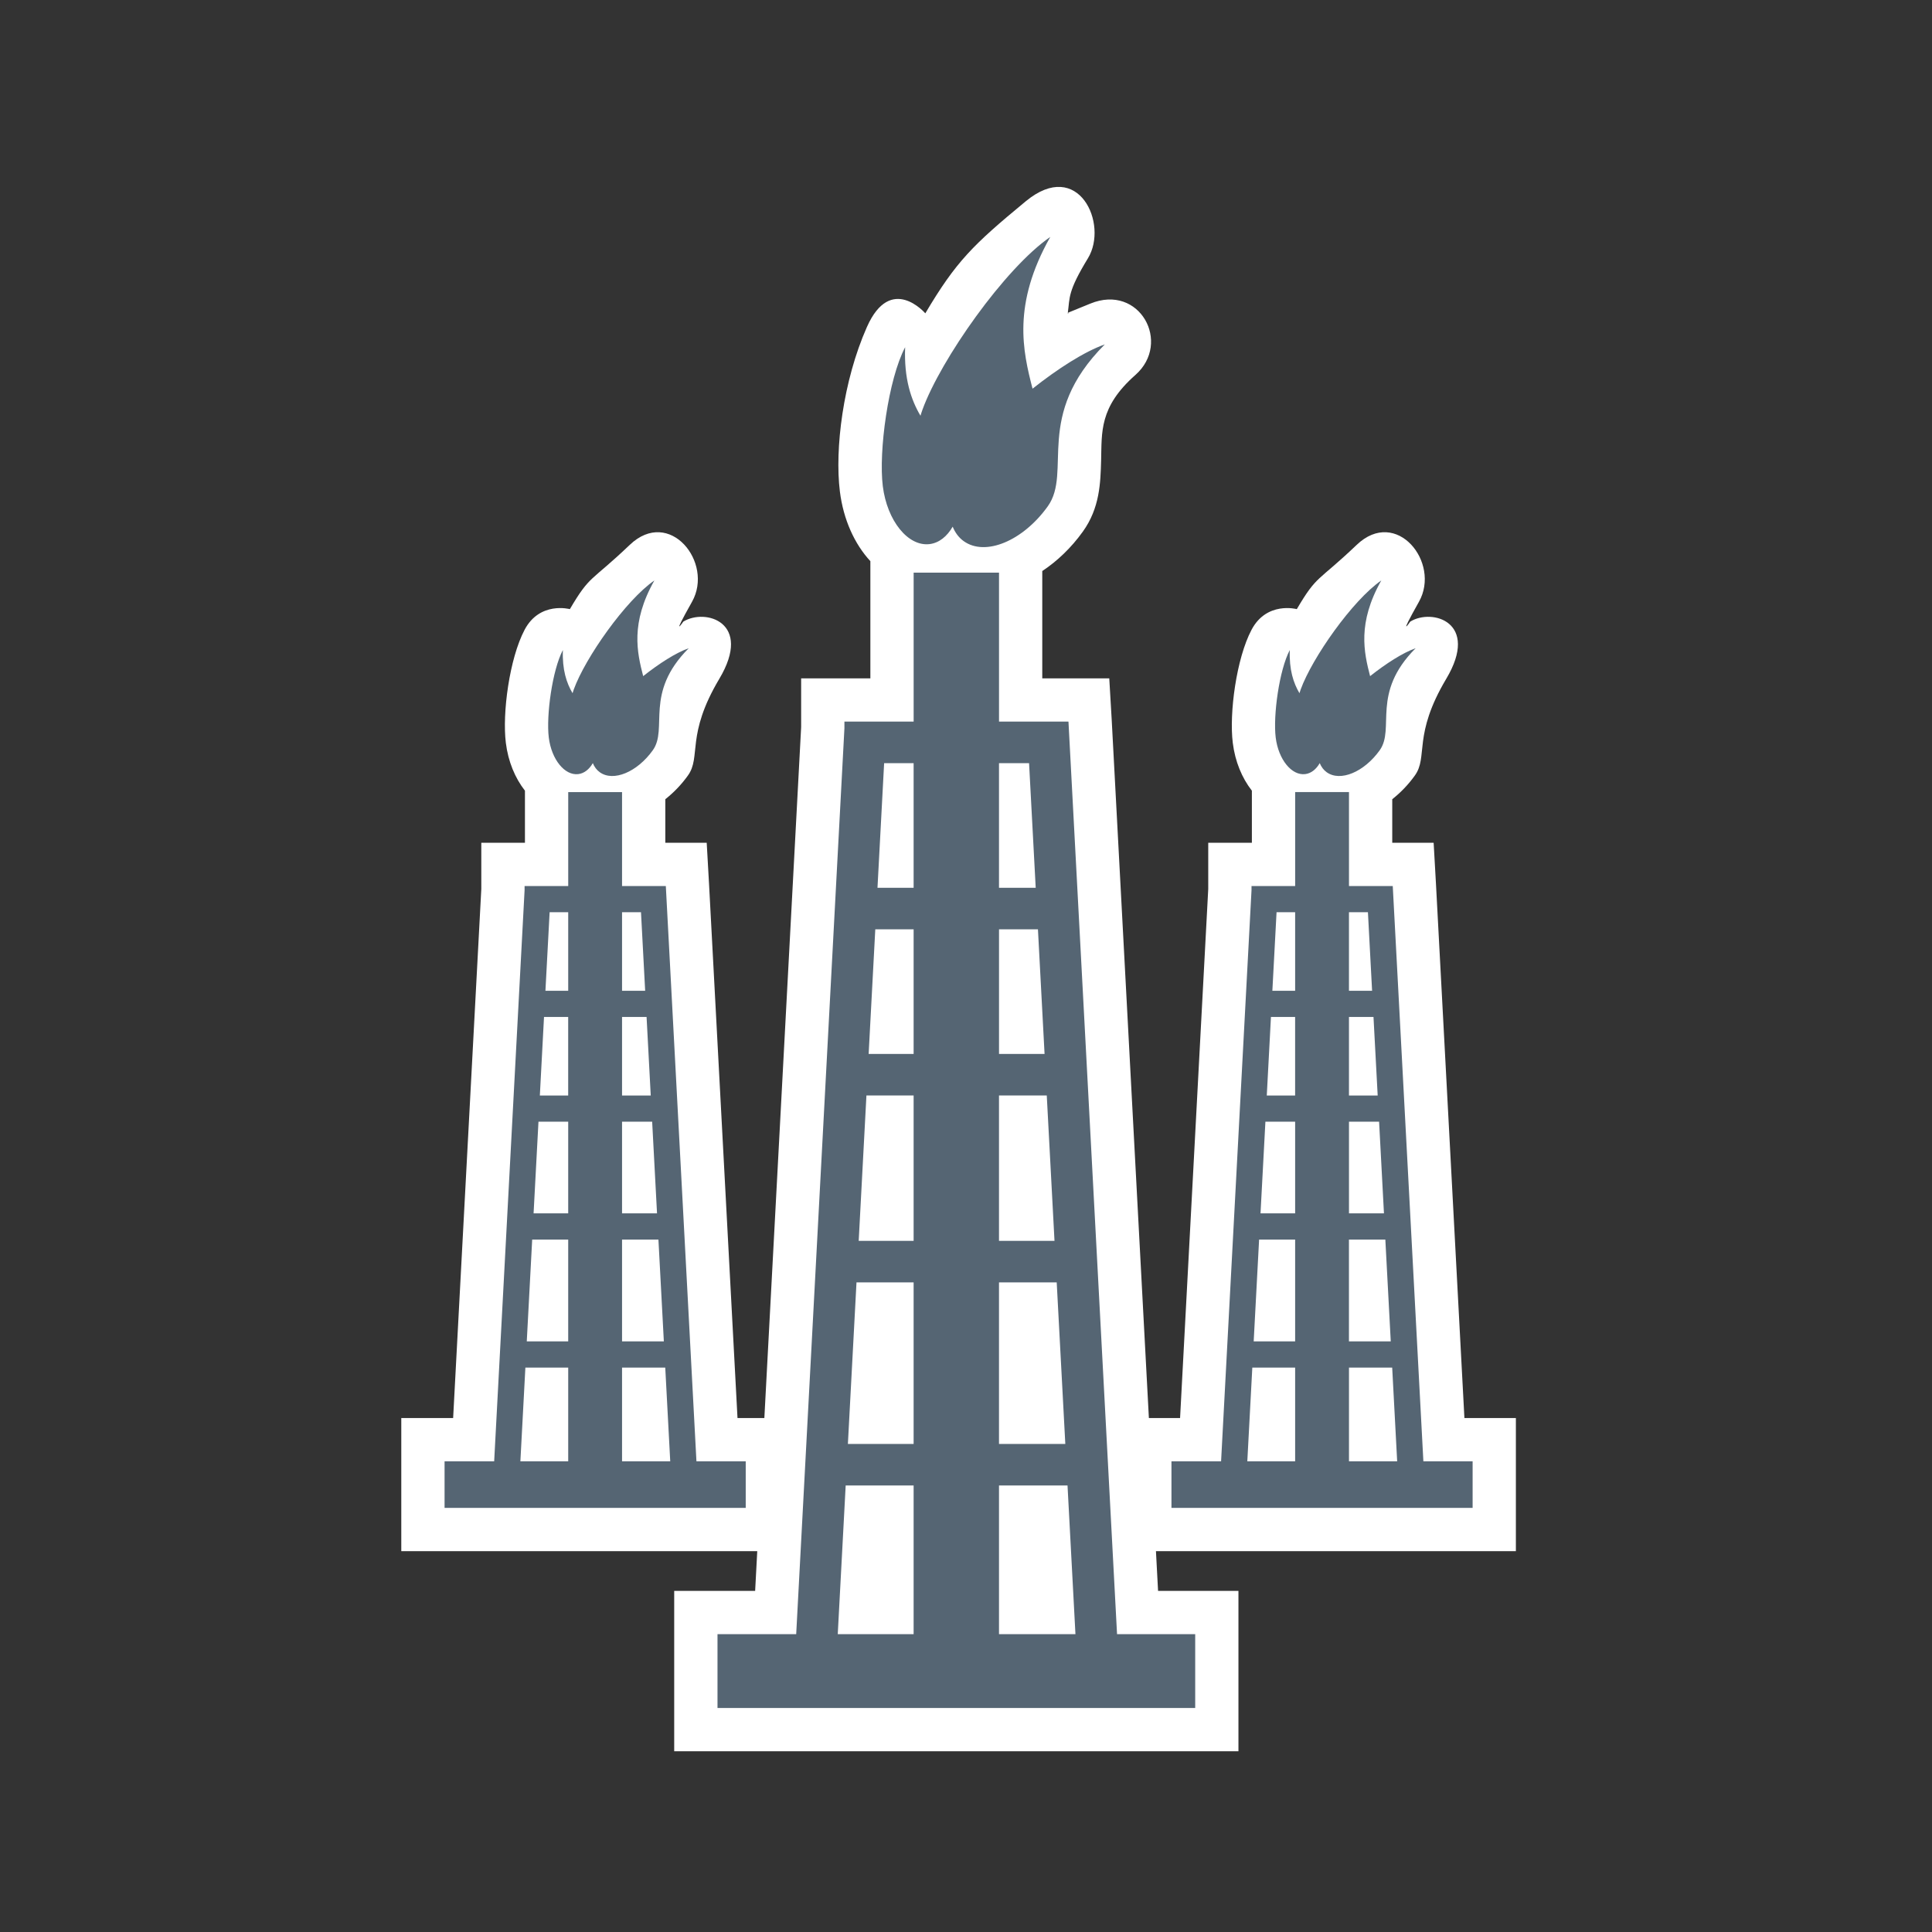 <?xml version="1.0" standalone="no"?><!DOCTYPE svg PUBLIC "-//W3C//DTD SVG 1.1//EN" "http://www.w3.org/Graphics/SVG/1.1/DTD/svg11.dtd"><svg t="1681476500512" class="icon" viewBox="0 0 1024 1024" version="1.1" xmlns="http://www.w3.org/2000/svg" p-id="2553" xmlns:xlink="http://www.w3.org/1999/xlink" width="200" height="200"><rect x="0" y="0" width="1024" height="1024" fill="#333333" stroke="none"/><path d="M803.46 751.6h-27.29l-15.08-283.2-1.23-21.72h-21.94V423.6c4.38-3.46 8.46-7.64 11.98-12.56 7.17-9.99-1.2-21.31 16.65-51.27 17.85-29.95-7.43-37.53-19.1-30.3 0 0-7.05 10.24 4.63-10.53 11.67-20.77-11.96-50.22-32.98-30.17-21.03 20.05-20.89 15.61-31.77 34.08 0 0-15.93-4.32-23.99 10.95-8.06 15.27-11.9 44.25-9.94 59.96 1.23 9.89 4.87 18.6 10.12 25.32v27.6h-23.13v24.52l-14.93 280.4h-16.53l-19.72-370.34-1.28-21.72h-35.51v-56.88c7.98-5.27 15.39-12.37 21.53-20.93 8.97-12.5 9.33-25.81 9.66-37.57 0.42-15.03-1.16-28.35 18.17-45.42 19.33-17.07 2.24-48.51-23.85-37.84-6.19 2.54-9.87 4.03-11.97 4.89 1.12-8.21-0.13-11.19 10.69-28.94 10.98-18.02-4.94-53.32-32.98-30.17-28.05 23.16-36.91 31.85-53.24 59.39 0 0-18.3-21.27-30.95 7.25-12.66 28.52-17.12 64.7-14.33 87.17 1.87 14.99 7.79 27.87 16.16 36.94v62.11h-36.69v25.82l-19.5 366.24h-14.23L375.8 468.4l-1.23-21.72h-21.94V423.6c4.38-3.46 8.46-7.64 11.98-12.56 7.17-9.99-1.2-21.31 16.65-51.27 17.85-29.95-7.43-37.53-19.1-30.3 0 0-7.05 10.24 4.63-10.53 11.67-20.77-11.96-50.22-32.98-30.17-21.03 20.05-20.89 15.61-31.77 34.08 0 0-15.93-4.32-23.99 10.95-8.06 15.27-11.9 44.25-9.94 59.96 1.23 9.89 4.87 18.6 10.12 25.32v27.6H255.1v24.52l-14.93 280.4h-27.48v70.54h188.67l-1.12 21.06h-42.9v85.01H656.4V843.2h-42.6l-1.12-21.06h190.77V751.6zM565.91 166.17c0.01-0.09 0.02-0.16 0.03-0.24 0.64-0.2 0.92-0.24-0.03 0.24z" fill="#FFFFFF" p-id="2554"></path><path d="M547.27 206.01c-5.15-19.9-10.85-44.61 9.41-80.44-24.17 16.67-58.11 65.04-67.77 91.61-0.39 1.05-0.7 2.11-1.04 3.17-5.03-8.51-8.78-19.72-8.13-36.31-8.93 16.91-14.13 55.24-11.84 73.63 2.29 18.38 13.4 32.13 24.83 30.71 5-0.62 9.22-4.04 12.21-9.23 1.28 3.13 3.2 5.78 5.86 7.68 11.42 8.18 31.35-0.07 44.53-18.45 13.17-18.38-7.6-47.97 30.24-85.84-10.8 3.79-25.03 12.96-38.3 23.47zM592.06 866.14l-25.75-483.67-0.12 0.01v-0.01H529.5V303.5h-45.25v78.97h-36.69v3.5l-2.19 41.18L422 866.14h-41.71v39.14h253.19v-39.14h-41.42z m-22.05 0h-40.52v-78.81h36.32l4.2 78.81z m-11.1-208.46h-29.42v-77.06h25.32l4.1 77.06z m-5.27-99.07H529.5v-66.05h20.63l3.51 66.05z m-69.4 0H460.4l3.52-66.05h20.32v66.05z m0 22.01v77.06h-29.11l4.1-77.06h25.01z m0 99.08v85.62H449.4l4.56-85.62h30.28z m45.25 0h30.59l4.56 85.62h-35.15V679.7z m15.94-275.21l3.52 66.05h-19.46v-66.05h15.94z m-61.19 66.05h-19.15l3.52-66.05h15.63v66.05z m-36.01 316.79h36.01v78.81h-40.21l4.2-78.81zM340.9 358.37c-3.25-12.55-6.84-28.13 5.94-50.72-15.24 10.51-36.64 41.01-42.72 57.75-0.24 0.67-0.44 1.33-0.66 2.01-3.17-5.38-5.53-12.44-5.12-22.89-5.63 10.66-8.91 34.82-7.47 46.41 1.44 11.6 8.45 20.26 15.65 19.36 3.15-0.39 5.81-2.55 7.69-5.82 0.81 1.98 2.02 3.64 3.7 4.84 7.19 5.16 19.77-0.05 28.07-11.63 8.31-11.58-4.79-30.24 19.07-54.11-6.81 2.39-15.79 8.17-24.15 14.8z" fill="#556573" p-id="2555"></path><path d="M369.13 774.53L352.9 469.62h-23.2v-49.79h-28.53v49.79h-23.13v2.21l-16.12 302.71h-26.29v24.68h159.62v-24.68h-26.12z m-13.89 0H329.7v-49.68h22.9l2.64 49.68z m-7-131.42H329.7v-48.58h15.96l2.58 48.58z m-3.33-62.46H329.7v-41.64h13l2.21 41.64z m-43.75 0h-15.03l2.21-41.64h12.81v41.64z m0 13.88v48.58h-18.35l2.59-48.58h15.76z m0 62.46v53.97H279.2l2.87-53.97h19.09z m28.54 0h19.28l2.87 53.97H329.7v-53.97z m10.04-173.5l2.21 41.64H329.7v-41.64h10.04z m-38.58 41.64h-12.07l2.22-41.64h9.85v41.64z m-22.7 199.72h22.7v49.68h-25.35l2.65-49.68zM726.18 358.37c-3.25-12.55-6.84-28.13 5.94-50.72-15.24 10.51-36.64 41.01-42.72 57.75-0.24 0.67-0.44 1.33-0.66 2.01-3.17-5.38-5.53-12.44-5.12-22.89-5.63 10.66-8.91 34.82-7.47 46.41 1.44 11.6 8.45 20.26 15.65 19.36 3.15-0.39 5.81-2.55 7.69-5.82 0.81 1.98 2.02 3.64 3.7 4.84 7.19 5.16 19.77-0.05 28.07-11.63 8.31-11.58-4.79-30.24 19.07-54.11-6.8 2.39-15.78 8.17-24.15 14.8zM754.42 774.53l-16.23-304.92h-23.2v-49.79h-28.53v49.79h-23.13v2.21L647.2 774.53h-26.3v24.68h159.62v-24.68h-26.1z m-13.89 0h-25.54v-49.68h22.9l2.64 49.68z m-7-131.42h-18.54v-48.58h15.96l2.58 48.58z m-3.33-62.46h-15.22v-41.64h13l2.22 41.64z m-43.75 0h-15.03l2.21-41.64h12.81v41.64z m0 13.88v48.58H668.1l2.59-48.58h15.76z m0 62.46v53.97h-21.97l2.87-53.97h19.1z m28.53 0h19.28l2.87 53.97h-22.16v-53.97z m10.05-173.5l2.21 41.64h-12.26v-41.64h10.05z m-38.58 41.64h-12.07l2.22-41.64h9.85v41.64z m-22.7 199.72h22.7v49.68H661.1l2.65-49.68z" fill="#556573" p-id="2556"></path></svg>